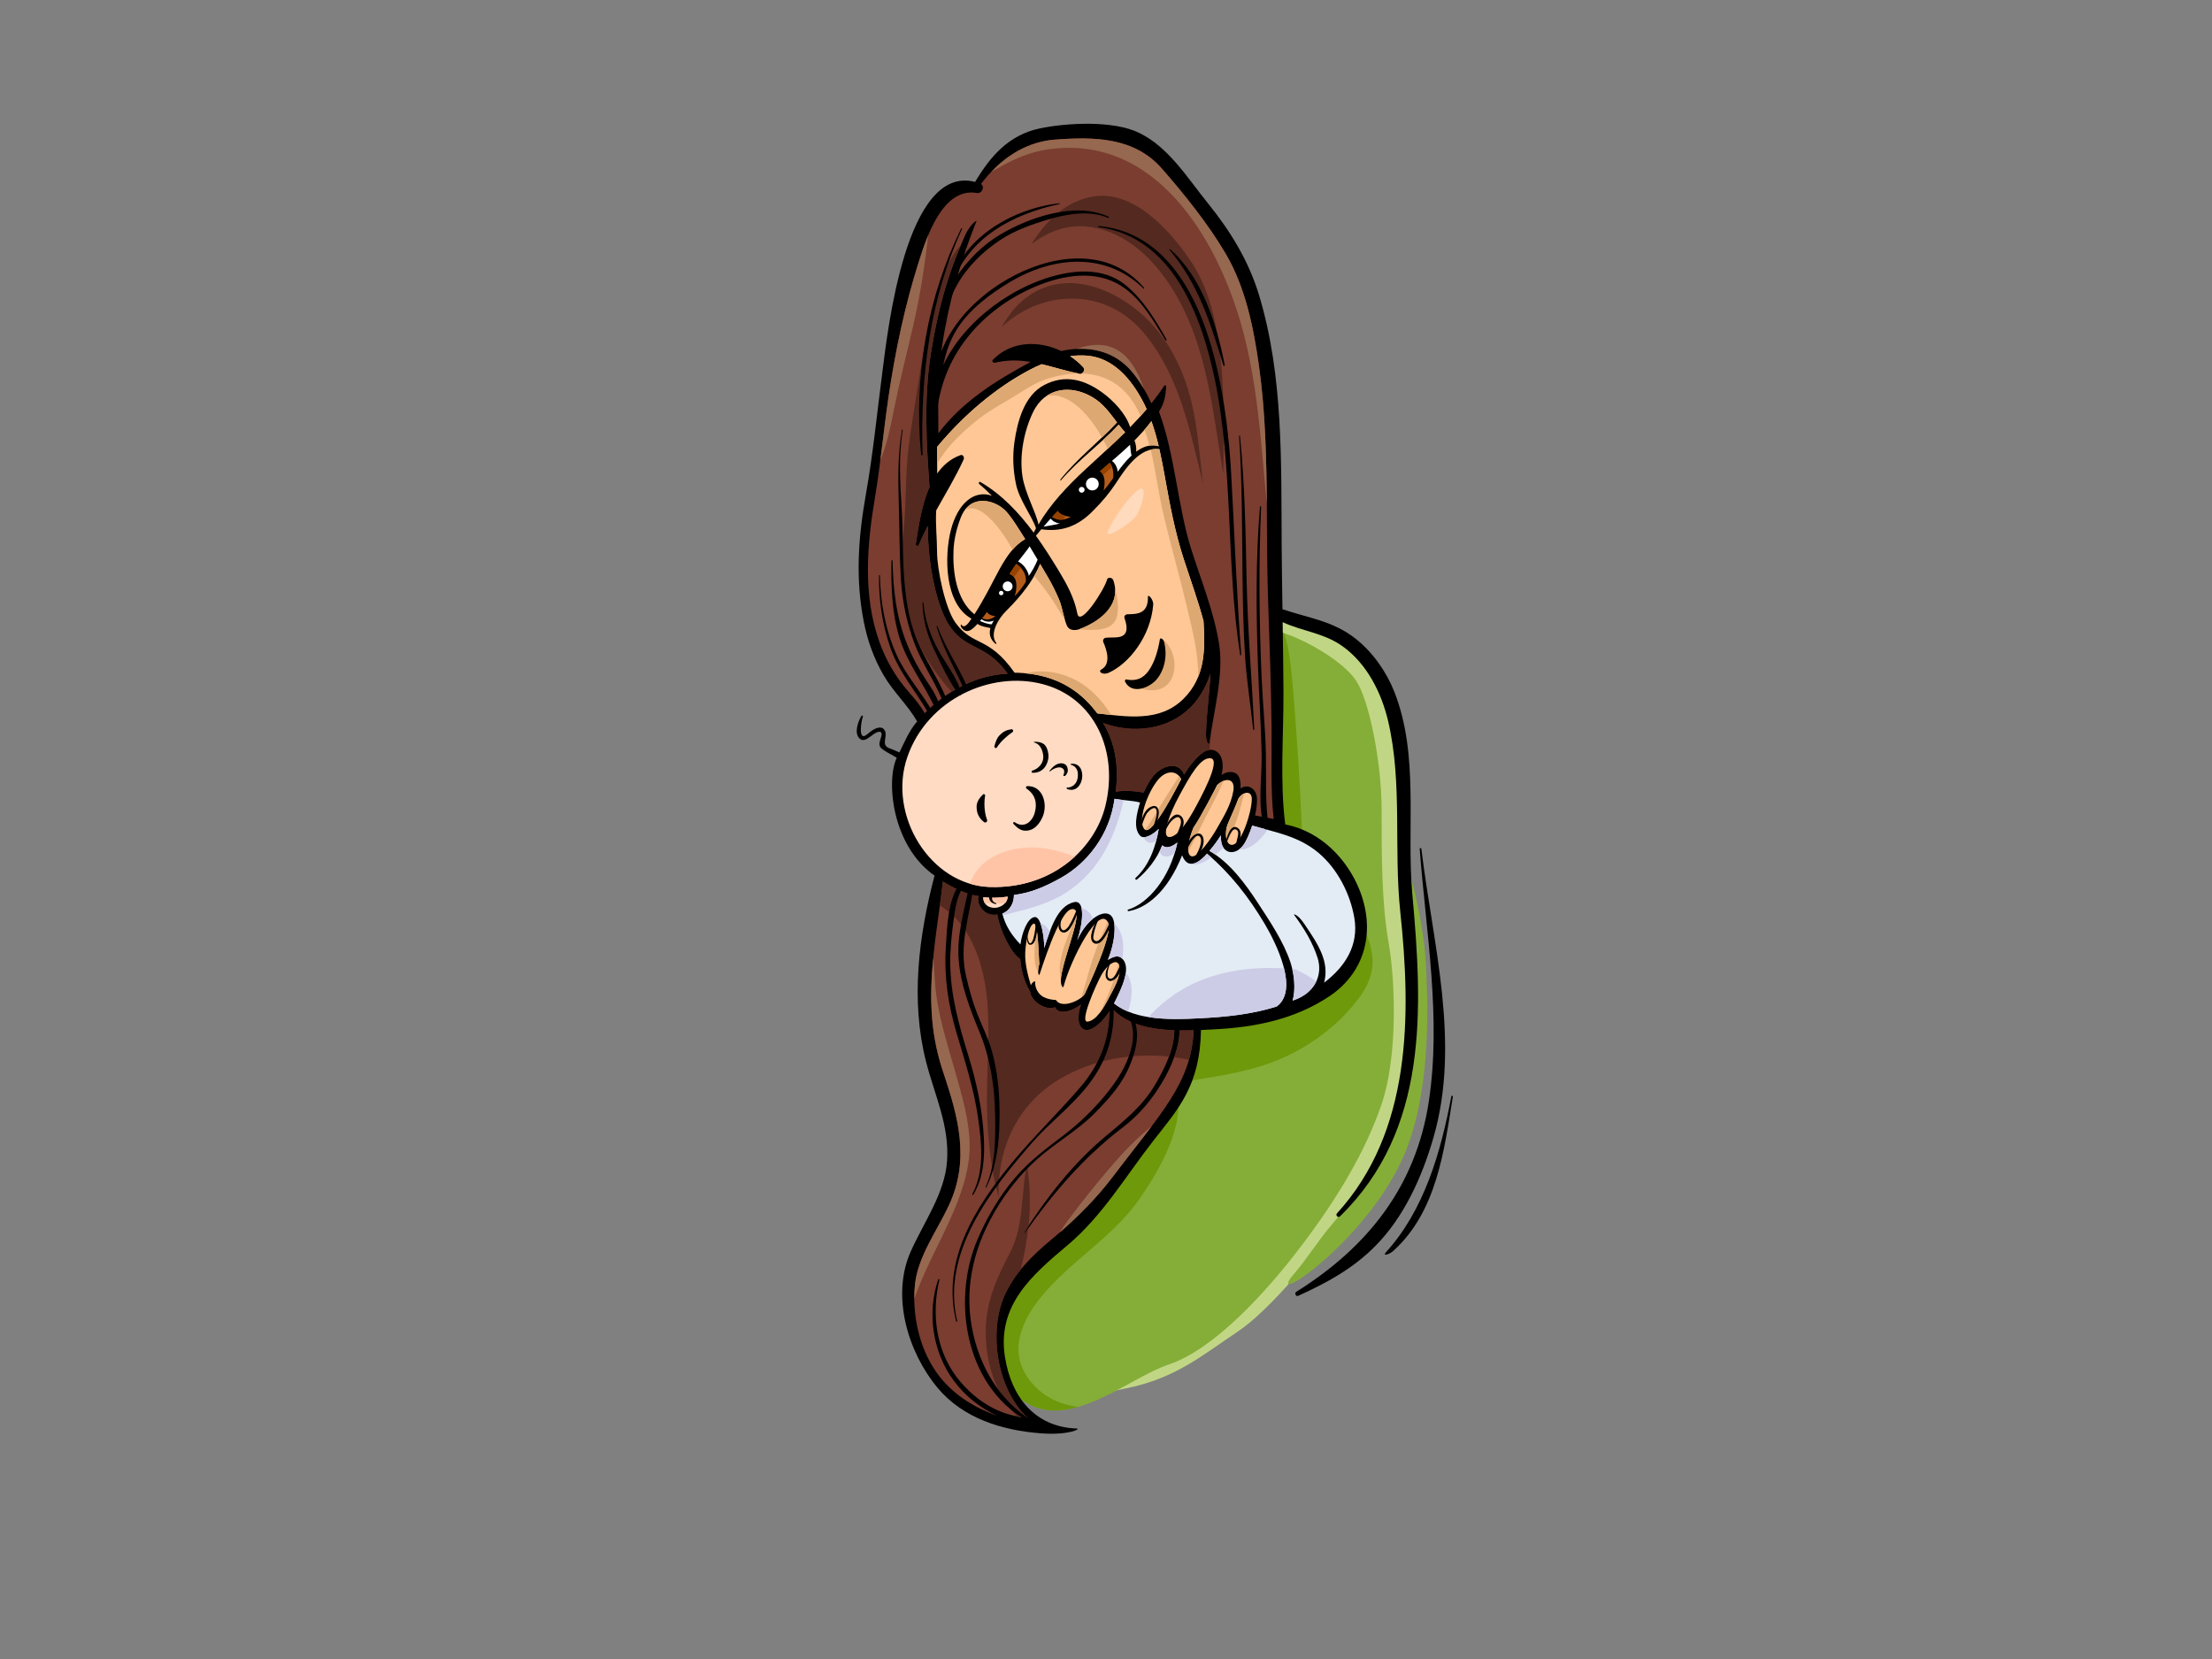 <?xml version="1.0" encoding="utf-8"?>
<!-- Generator: Adobe Illustrator 17.0.0, SVG Export Plug-In . SVG Version: 6.00 Build 0)  -->
<!DOCTYPE svg PUBLIC "-//W3C//DTD SVG 1.1//EN" "http://www.w3.org/Graphics/SVG/1.1/DTD/svg11.dtd">
<svg version="1.1" id="Layer_1" xmlns="http://www.w3.org/2000/svg" xmlns:xlink="http://www.w3.org/1999/xlink" x="0px" y="0px"
	 width="800px" height="600px" viewBox="0 0 800 600" enable-background="new 0 0 800 600" xml:space="preserve">
<rect x="0" y="0" width="800" height="600" fill="#808080" stroke="none"/>
<g>
	<path fill="#C1D685" d="M455.322,219.833c5.703,1.833,24.688,5.857,32.638,12.552c7.953,6.696,17.576,21.341,18.413,34.314
		c0.836,12.971,1.255,41.845,2.093,56.909c0.837,15.063,3.764,61.51-0.837,73.646c-4.602,12.137-15.483,36.822-24.27,46.865
		c-8.789,10.042-23.433,29.295-35.986,37.662c-12.555,8.368-21.758,16.32-38.916,20.085c-17.156,3.764-35.149,7.114-44.773-8.789
		c-9.626-15.899-15.903-18.831-1.675-53.141c14.226-34.312,40.591-87.039,49.794-118.421
		C421.011,290.131,443.608,216.067,455.322,219.833z"/>
	<path fill="#85AE38" d="M457.832,228.62c2.093-3.348,25.944,7.533,32.639,17.574c4.762,7.145,9.205,29.71,9.205,46.447
		c0,16.739,0.003,33.896,2.512,48.123c2.509,14.226,3.346,41.429-2.512,58.585c-5.857,17.157-15.901,33.892-28.874,51.049
		c-12.971,17.156-31.801,37.659-48.119,43.101c-16.319,5.439-40.591,28.87-57.747,8.368c-17.156-20.503-17.991-59.419-1.254-84.946
		c16.737-25.525,65.277-74.901,75.32-102.101C449.047,287.621,456.263,231.127,457.832,228.62z"/>
	<path fill="#6E990B" d="M380.36,505.916c-5.295-2.771-10.099-8.016-11.538-13.961c-1.909-7.884,2.273-16.047,7.071-22.118
		c10.68-13.512,26.325-21.989,36.233-36.236c7.222-10.391,16.965-26.947,13.306-40.485c-1.271,0.217-2.54,0.437-3.807,0.668
		c-0.935,0.171-1.334-1.257-0.393-1.431c1.249-0.228,2.506-0.438,3.766-0.649c-0.441-1.265-0.994-2.505-1.698-3.701
		c-0.487-0.824,0.795-1.571,1.279-0.747c0.784,1.333,1.408,2.745,1.877,4.203c11.194-1.819,22.588-3.192,33.249-7.124
		c11.584-4.273,22.195-11.621,30.074-21.193c3.749-4.551,6.891-9.78,6.622-15.901c-0.236-5.367-2.292-10.387-5.186-14.865
		c-5.147-7.963-12.028-14.442-18.534-21.25c0.036,1.37,0.091,2.74,0.119,4.112c0.022,0.956-1.46,0.953-1.48,0
		c-0.041-1.907-0.113-3.811-0.165-5.716c-0.011-0.012-0.025-0.025-0.038-0.038c-0.313-0.334-0.229-0.744,0.006-1.008
		c-0.423-14.361-1.188-28.707-2.243-43.034c-0.526-7.155-1.02-14.328-1.739-21.469c-0.504-5.012-1.134-10.171-2.756-14.978
		c-3.411-1.105-5.936-1.364-6.553-0.375c-1.57,2.507-8.786,59.001-18.83,86.199c-10.042,27.2-58.583,76.576-75.32,102.101
		c-16.737,25.527-15.903,64.443,1.254,84.946c7.427,8.877,16.184,9.511,25.056,6.947
		C386.622,508.389,383.367,507.493,380.36,505.916z"/>
	<path fill="#85AE38" d="M467.875,460.857c5.021-5.857,8.815-12.176,13.81-17.992c4.996-5.816,20.922-25.945,24.27-38.915
		c3.348-12.973,4.603-24.27,5.441-37.242c0.836-12.972-1.257-37.243-2.093-48.122c-0.837-10.88,5.439,14.228,6.276,28.455
		c0.836,14.226,2.149,43.704-6.276,66.951C497.166,447.468,456.381,474.265,467.875,460.857z"/>
	<path d="M510.796,323.482c-2.19-24.175,2.603-50.164-6.525-73.303c-2.873-7.287-7.841-14.331-14.014-19.201
		c-8.184-6.46-17.062-7.448-26.437-10.649c-0.119-7.648-0.231-15.296-0.284-22.943c-0.21-30.127,0.654-61.137-8.077-90.304
		c-3.799-12.694-10.429-23.474-18.715-33.715c-7.345-9.076-14.09-20.199-24.908-25.391c-9.251-4.442-25.768-3.596-35.648-1.563
		c-11.27,2.319-17.973,10.031-23.518,19.377c-25.1-6.566-31.664,54.328-33.486,68.289c-1.951,14.942-3.412,30.032-6.05,44.869
		c-2.74,15.428-3.778,30.331-0.756,45.801c1.364,6.97,3.687,13.475,7.271,19.596c3.493,5.967,8.611,10.588,12.046,16.556
		c-2.91,3.383-4.537,7.419-6.412,11.229c-0.935-0.485-2.825-1.218-3.72-1.556c-3.334-1.259,0.079-4.694-1.948-6.896
		c-1.09-1.188-3.126-0.203-4.151,0.471c-0.726,0.481-1.386,1.068-2.074,1.603c-3.236,2.511-1.804-5.588-1.317-6.529
		c0.182-0.347-0.33-0.617-0.534-0.286c-1.167,1.907-2.779,6.225-0.647,8.171c1.276,1.163,2.603,0.214,3.78-0.647
		c0.49-0.358,0.966-0.729,1.467-1.073c0.627-0.427,3.258-1.832,2.591,0.932c-0.289,1.196-1.122,2.682-0.352,3.899
		c0.72,1.135,5.273,3.31,5.945,3.834c-3.958,8.451-1.712,31.877,13.664,42.617c-5.738,21.931-8.727,45.127-3.064,67.316
		c3.1,12.144,8.448,22.91,7.604,35.79c-0.781,11.95-8.599,22.47-13.262,33.119c-6.971,15.931-0.902,36.176,9.827,49.037
		c9.192,11.023,23.353,15.381,37.304,16.443c10.259,0.776,14.666-1.675,13.053-1.728c-15.233-0.522-23.744-11.491-25.997-25.929
		c-2.903-18.618,9.694-29.502,22.619-40.361c12.658-10.633,20.875-24.76,31.002-37.735c8.971-11.49,16.959-19.905,17.276-40.101
		c1.939-0.088,3.81-0.196,5.549-0.29c14.489-0.783,28.506-3.701,40.761-11.835c13.571-9.002,16.845-24.371,10.867-38.936
		c-4.296-10.466-13.565-20.734-26.687-23.301c-2.013-15.39-0.57-32.596-0.654-48.068c-0.047-8.361-0.17-16.719-0.295-25.078
		c7.023,3.259,14.993,3.94,21.62,8.676c8.861,6.335,14.121,16.82,16.542,27.163c5.235,22.367,1.958,46.171,4.377,68.908
		c3.981,37.433,4.116,79.492-22.883,109.055c-0.668,0.729,0.385,1.769,1.094,1.078C516.738,408.583,514.541,364.824,510.796,323.482
		z"/>
	<path fill="#7A3D30" d="M328.677,250.281c-4.773-5.431-8.243-11.387-10.671-18.224c-5.986-16.872-4.463-34.937-1.558-52.206
		c2.049-12.181,3.141-24.471,4.955-36.689c2.413-16.244,5.824-32.471,10.776-48.138c2.793-8.837,8.643-27.397,21.103-25.226
		c1.854,0.323,3.007-2.295,1.494-3.253c6.53-8.672,15.647-15.196,26.636-16.04c14.24-1.094,28.836-0.942,38.828,10.508
		c8.247,9.447,16.63,19.877,23.002,30.662c7.219,12.206,10.17,26.967,12.107,40.846c3.893,27.884,2.302,56.416,3.276,84.48
		c0.534,15.44,1.09,30.884,1.255,46.334c0.118,10.927-0.438,21.971,0.765,32.855c-2.011-0.338-4.6-0.899-6.731-1.265
		c0.47-2.328,0.859-4.678,0.641-6.573c-0.354-3.051-3.112-5.089-5.928-3.182c0.201-2.448-0.19-5.181-2.432-5.8
		c-1.635-0.449-3.106,0.02-4.424,0.945c0.465-1.787,0.613-3.614,0.184-5.439c-0.825-3.498-4.033-4.819-6.976-2.665
		c-2.727,1.994-4.852,4.942-6.748,7.925c-1.81-4.938-8.024-3.525-11.361,0.823c-1.2,1.563-2.335,3.528-3.268,5.679
		c-2.94-0.572-7.199-0.85-10.093-0.317c1.103-8.644,0.064-17.246-4.558-24.827c10.61,3.933,23.321,2.595,31.601-5.636
		c3.101-3.085,5.658-7.448,7.218-12.178c-0.346,7.272-1.461,14.563-1.614,21.803c-0.071,3.339,1.192,4.021,1.284,3.283
		c1.356-11.192,5.268-24.495,3.455-35.863c-1.906-11.938-6.584-23.167-10.19-34.647c-4.75-15.111-5.846-34.272-11.549-49.364
		c2.017-3.211,2.339-5.584,2.625-9.031c0.03-0.362-0.479-0.721-0.728-0.339c-1.43,2.212-3.001,4.307-4.635,6.35
		c-1.719-3.771-3.808-7.368-6.437-10.704c-6.845-8.689-16.658-10.284-26.229-8.222c-8.093-3.871-18.011-3.672-24.674,3.179
		c-0.525,0.54,0.189,1.193,0.76,1.057c4.558-1.105,8.762-0.964,12.88-0.283c-12.618,6.844-24.534,14.182-33.343,25.803
		c-0.038-11.72-0.398-19.517,1.309-31.258c2.278-15.7,6.599-30.842,12.506-45.545c0.138-0.342-2.421,1.283-4.229,5.359
		c-6.44,14.486-9.689,26.569-12.231,42.119c-2.782,17.032-1.585,34.42-0.556,48.775c-2.894,6.532-3.992,14.405-4.969,20.637
		c-0.096,0.602,0.789,0.953,1.043,0.352c1.012-2.375,2.143-4.685,3.326-6.968c-0.093,14.567,3.387,28.98,7.32,35.389
		c6.159,10.028,13.408,6.702,21.538,18.112c-11.697,0.428-22.523,6.709-30.011,14.265
		C332.871,255.16,330.858,252.765,328.677,250.281z"/>
	<path fill="#96684F" d="M365.328,58.456c4.267-2.093,8.506-3.628,13.232-4.355c39.045-6.014,61.651,31.919,70.632,64.344
		c5.482,19.793,6.793,40.291,8.665,60.661c0.101,1.11,0.204,2.219,0.309,3.329c-0.13-16.71-0.514-33.427-2.815-49.915
		c-1.937-13.879-4.888-28.64-12.107-40.846c-6.372-10.784-14.756-21.215-23.002-30.662c-9.992-11.449-24.588-11.601-38.828-10.508
		c-9.034,0.694-16.797,5.229-22.9,11.634C360.805,60.925,363.047,59.575,365.328,58.456z"/>
	<path fill="#96684F" d="M409.985,135.166c1.39,1.763,2.621,3.601,3.731,5.497c-1.106-3.358-2.558-6.551-4.561-9.357
		c-5.161-7.228-12.437-7.781-19.713-5.123C397.095,125.8,404.494,128.197,409.985,135.166z"/>
	<path fill="#96684F" d="M323.565,146.889c1.965-9.72,4.457-19.338,6.683-29.002c2.418-10.508,4.091-20.816,5.293-31.534
		c0.049-0.419,0.099-0.838,0.146-1.258c-1.519,3.638-2.657,7.236-3.508,9.929c-4.952,15.666-8.363,31.893-10.776,48.138
		c-1.152,7.753-2.013,15.535-3.012,23.301C320.99,160.254,322.242,153.427,323.565,146.889z"/>
	<path fill="#FFC796" d="M426.538,287.708c3.656-6.719,7.661-14.132,11.416-13.44c3.756,0.692-3.771,14.409-6.178,18.779
		c-3.213,5.829-6.77,10.132-9.191,9.636C420.162,302.189,422.88,294.431,426.538,287.708z"/>
	<path fill="#FFC796" d="M414.035,300.014c-2.817-2.521,0.643-12.897,4.694-17.888c3.01-3.71,6.916-3.568,8.451-0.31
		C426.651,282.669,416.852,302.533,414.035,300.014z"/>
	<path fill="#FFC796" d="M431.626,299.323c2.687-3.809,8.044-14.324,8.6-15.417c2.866-2.769,6.611-2.543,5.832,2.126
		c-0.891,5.335-3.819,9.749-5.486,12.797c-2.676,4.891-7.537,11.456-9.637,10.872C428.836,309.116,429.713,304.018,431.626,299.323z
		"/>
	<path fill="#FFC796" d="M444.034,297.988c0.815-1.826,3.272-7.438,3.837-9.129c1.496-2.533,4.932-3.252,4.859,0.234
		c-0.097,4.844-3.615,15.587-6.771,16.405C443.487,306.143,442.649,301.645,444.034,297.988z"/>
	<path fill="#FFC796" d="M347.345,164.613c-3.596,1.317-6.303,3.687-8.401,6.635c0.008-3.218,0.003-6.435-0.008-9.636
		c9.263-11.141,20.927-21.298,33.761-28.004c1.313-0.687,2.663-1.314,4.033-1.895c4.47,1.061,8.929,2.508,13.708,3.454
		c1.188,0.234,2.203-1.398,1.357-2.322c-1.401-1.533-3.017-2.878-4.757-4.037c2.001-0.258,4.024-0.349,6.064-0.185
		c9.486,0.76,15.907,8.423,20.096,16.268c0.539,1.007,1.035,2.038,1.504,3.082c-1.904,2.244-3.899,4.418-5.967,6.524
		c-1.529-4.92-6.157-9.649-9.859-12.37c-6.647-4.889-13.646-6.833-21.23-2.87c-7.255,3.793-9.69,13.235-10.756,20.601
		c-0.737,5.092-0.489,10.287,0.573,15.301c1.227,5.8,5.746,11.412,7.225,15.893c-0.28,0.53-0.589,1.054-0.842,1.592
		c-5.347-7.236-11.548-13.818-19.273-18.32c-0.415-0.242-0.793,0.401-0.443,0.697c1.635,1.376,3.156,2.806,4.6,4.28
		c-6.453-2.288-12.372,2.83-14.822,12.381c-2.405,9.384-2.388,26.646,7.444,32.074c-1.365,2.119-2.693,3.648-3.698,2.119
		c-0.157-0.239-0.278,0.531-0.107,0.802c1.928,3.095,4.162,0.95,5.983-1.035c1.306,0.929,2.858,1.108,4.444,1.442
		c0.087,0.019,0.16,0.008,0.233,0c-0.551,2.022-0.231,4.049,1.84,5.765c0.167,0.137,0.431-0.079,0.291-0.258
		c-2.606-3.399,0.814-8.877,3.318-11.391c2.504-2.516,9.304-9.247,12.514-17.25c0.9,1.531,1.797,3.068,2.716,4.619
		c1.609,2.719,2.982,5.547,4.218,8.45c1.037,2.443,1.701,6.883,2.781,9.297c0.793,1.769,2.951,1.812,4.584,1.201
		c5.843-2.177,15.533-7.908,12.182-17.661c-0.349-1.006-1.983-1.321-2.283-0.187c-0.951,3.57-9.752,17.347-10.731,12.239
		c-1.114-5.803-3.89-10.823-6.927-15.818c-2.511-4.126-5.163-8.312-8.053-12.326c0.639-0.801,1.295-1.568,1.947-2.344
		c6.957,1.003,12.622-0.904,17.742-5.731c0.258-0.242,0.501-0.504,0.756-0.751c0.203-0.186,0.396-0.379,0.586-0.584
		c2.935-2.927,5.654-6.156,7.906-9.605c3.249-4.969,8.621-13.292,15.717-12.298c0.753,3.313,1.378,6.643,1.961,9.904
		c1.827,10.222,3.667,20.122,6.9,30.024c2.418,7.394,5.068,14.706,7.089,22.205c0.647,10.27,0.694,20.323-7.254,28.172
		c-8.611,8.508-20.321,6.431-31.131,5.264c-4.661-6.186-13.095-14.537-29.94-14.729c-9.493-13.451-14.995-9.332-21.331-18.015
		c-3.851-5.277-6.704-19.683-6.704-25.53c0-5.165-0.624-10.026-0.31-15.163c3.415-6.096,7.021-12.077,9.923-18.387
		C348.857,165.459,348.322,164.254,347.345,164.613z"/>
	<path fill="#FFC796" d="M410.29,159.298c2.196-2.188,4.319-4.534,6.134-6.991c1.056,2.959,1.921,6.009,2.647,9.087
		c-2.905-0.872-5.664,0.114-8.151,1.954C411.02,161.99,410.805,160.509,410.29,159.298z"/>
	<path fill="#B55C1A" d="M397.826,170.432c1.042-0.907,2.094-1.816,3.159-2.731c0.127-0.108,0.266-0.227,0.394-0.338
		c1.126,1.361,1.408,3.551,1.249,5.489c-0.155,0.226-0.335,0.48-0.482,0.696c-0.925,1.351-1.948,2.634-3.01,3.888
		c0.295-1.365,0.408-2.712,0.303-3.907C399.339,172.377,398.789,171.062,397.826,170.432z"/>
	<path fill="#B55C1A" d="M380.547,186.939c0.668-0.725,1.337-1.45,2.014-2.159c0.592,1.28,2.671,1.908,4.69,2.162
		C385.077,188.134,382.701,188.481,380.547,186.939z"/>
	<path fill="#FFFFFF" d="M383.326,189.345c-1.888,0.472-3.86,0.782-5.923,1.12c0.845-0.989,1.702-1.958,2.566-2.906
		C380.904,188.65,382.074,189.21,383.326,189.345z"/>
	<path fill="#FFC796" d="M375.586,189.739c-0.852-4.45-4.859-11.255-5.807-17.5c-1.149-7.56,0.573-16.457,3.871-23.241
		c4.355-8.963,13.752-10.013,21.653-5.218c3.805,2.31,6.168,5.709,8.677,8.998c-6.63,7.115-14.42,13.049-20.497,20.681
		c-0.134,0.168,0.105,0.394,0.248,0.229c6.284-7.39,14.273-13.045,20.86-20.126c0.74,0.95,1.497,1.886,2.324,2.771
		c-4.665,4.611-9.59,9-14.39,13.458C386.406,175.473,379.887,182.186,375.586,189.739z"/>
	<path fill="#FFFFFF" d="M402.162,166.692c2.036-1.752,4.287-3.706,6.533-5.841c0.041,0.322,0.079,0.645,0.11,0.962
		c0.097,0.97,0.16,1.988,0.449,2.925c-1.898,1.749-3.579,3.874-5.029,5.867c-0.009-0.086-0.017-0.17-0.03-0.258
		C403.98,168.783,403.27,167.507,402.162,166.692z"/>
	<path fill="#B55C1A" d="M365.099,207.591c0.789-1.245,1.607-2.463,2.46-3.665c2.231,1.57,3.703,3.792,3.456,6.441
		c-1.093,1.932-2.517,3.631-4.036,5.259C367.947,212.5,368.092,208.573,365.099,207.591z"/>
	<path fill="#B55C1A" d="M355.229,223.612c0.583-0.743,1.149-1.5,1.686-2.286c0.694,0.995,1.843,1.447,3.073,1.46
		C358.45,224.108,356.992,224.357,355.229,223.612z"/>
	<path fill="#964200" d="M398.96,171.827c1.076-0.962,2.14-1.94,3.213-2.904c-0.195-0.577-0.432-1.123-0.793-1.56
		c-0.129,0.111-0.267,0.23-0.394,0.338c-1.065,0.915-2.118,1.824-3.159,2.731C398.318,170.754,398.69,171.259,398.96,171.827z"/>
	<path fill="#964200" d="M384.632,187.884c0.225-0.448,0.468-0.884,0.729-1.312c-1.296-0.353-2.397-0.918-2.8-1.792
		c-0.677,0.709-1.346,1.434-2.014,2.159C381.859,187.877,383.251,188.11,384.632,187.884z"/>
	<path fill="#964200" d="M366.681,208.711c0.87-1.079,1.716-2.179,2.556-3.284c-0.484-0.548-1.043-1.053-1.678-1.5
		c-0.853,1.201-1.672,2.419-2.46,3.665C365.79,207.817,366.294,208.216,366.681,208.711z"/>
	<path fill="#FFFFFF" d="M359.397,224.427c-0.261,0.442-0.511,0.89-0.713,1.344c-1.474,0.05-3.581-0.885-4.228-1.191
		c0.173-0.203,0.333-0.42,0.501-0.628C356.462,225.031,357.991,225.031,359.397,224.427z"/>
	<path fill="#FFC796" d="M359.345,209.892c-0.364,0.69-3.629,7.183-6.928,12.277c-6.555-5.17-7.918-15.373-7.563-23.244
		c0.181-4.017,1.166-7.959,2.605-11.699c3.343-8.693,11.791-6.507,15.719-2.951c2.311,2.093,5.244,6.987,7.585,10.697
		C365.311,198.069,362.187,204.521,359.345,209.892z"/>
	<path fill="#FFFFFF" d="M368.213,203.067c0.595-0.811,3.602-4.489,4.17-5.482c0.971,1.592,1.928,3.21,2.886,4.839
		c-0.826,2.058-1.838,3.877-3.17,5.837C371.661,206.119,370.168,204.074,368.213,203.067z"/>
	<path fill="#FFDBC4" d="M328.143,273.808c7.238-20.971,30.222-31.313,49.001-26.376c18.674,4.91,27.532,24.163,22.621,44.09
		c-3.746,15.208-19.072,30.026-41.885,29.263C336.454,320.065,320.897,294.805,328.143,273.808z"/>
	<path fill="#FFDBC4" d="M364.443,324.283c-0.055,2.391-2.597,4.329-5.414,4.009c-2.226-0.252-3.549-1.874-3.389-3.835
		C358.077,324.869,361.922,324.67,364.443,324.283z"/>
	<path fill="#FFC4A6" d="M379.102,307.028c-10.836-2.02-24.388,1.398-28.347,12.566c2.28,0.686,4.663,1.108,7.125,1.191
		c12.944,0.434,23.477-4.154,30.853-10.98C385.59,308.593,382.374,307.637,379.102,307.028z"/>
	<path fill="#FFC4A6" d="M363.402,326.728c0.628-0.681,1.02-1.528,1.042-2.445c-2.522,0.387-6.366,0.586-8.803,0.174
		c-0.069,0.823,0.138,1.578,0.552,2.207C358.596,326.759,360.998,326.761,363.402,326.728z"/>
	<path fill="#7A3D30" d="M402.473,425.564c-6.431,8.503-14.105,15.975-22.27,22.787c-6.693,5.584-12.85,11.563-16.625,19.563
		c-6.343,13.433-3.086,34.768,8.355,45.169c-3.229-0.594-6.471-1.188-9.557-2.372c-5.892-2.266-10.933-6.174-15.005-10.938
		c-8.753-10.231-10.679-24.179-7.612-36.959c0.055-0.242-0.339-0.358-0.419-0.126c-4.124,12.088-2.093,26.124,5.467,36.478
		c4.22,5.775,9.68,9.986,15.832,12.892c-7.912-2.875-15.131-7.133-20.62-13.948c-7.277-9.034-10.305-22.234-9.106-33.559
		c1.071-10.13,7.988-19.46,12.22-28.512c7.805-16.685,3.428-32.09-2.105-48.607c-7.959-23.768-2.815-44.941,0.005-68.625
		c3.081,1.957,8.464,4.778,12.924,5.282c-1.04,2.76,2.053,7.641,6.718,6.631c1.012,5.969,4.933,13.924,8.291,16.124
		c0.341,4.379,1.642,8.688,3.543,11.639c0.424,3.916,6.049,7.165,9.023,5.79c1.646,3.41,7.177,0.806,9.441-1.013
		c-1.221,3.084-1.628,8.377,1.455,9.193c2.572,0.678,6.885-3.157,9.57-7.906c5.364,5.984,14.061,7.742,22.701,8.067
		c0.074,6.917-3.849,14.574-7.303,20.275c-4.536,7.486-11.067,12.652-17.658,18.158c-11.67,9.76-21.205,22.014-29.37,34.768
		c-0.11,0.176,0.163,0.308,0.278,0.148c10.195-14.495,21.392-27.56,35.544-38.32c5.755-4.374,10.437-9.994,14.116-16.181
		c3.122-5.254,6.267-12.404,6.314-18.798c1.716,0.024,3.419,0.006,5.081-0.042C430.86,391.81,419.788,402.666,402.473,425.564z"/>
	<path fill="#96684F" d="M346.754,433.444c2.306-6.313,4.108-12.993,3.94-19.771c-0.212-8.714-2.781-17.418-5.133-25.758
		c-2.57-9.109-5.566-18.272-6.891-27.669c-0.639-4.522-0.657-9.158-1.159-13.704c-1.307,13.429-1.236,26.698,3.515,40.89
		c5.534,16.517,9.911,31.922,2.105,48.607c-4.232,9.053-11.149,18.382-12.22,28.512c-0.181,1.709-0.254,3.463-0.244,5.238
		C334.899,457.391,342.418,445.3,346.754,433.444z"/>
	<path fill="#96684F" d="M403.424,420.046c-4.619,5.323-9.122,10.793-13.434,16.368c-2.379,3.076-4.727,6.152-6.787,9.386
		c7.042-6.121,13.634-12.783,19.271-20.236c5.321-7.035,10.046-12.93,14.072-18.282C411.85,411.097,407.488,415.367,403.424,420.046
		z"/>
	<path fill="#54291F" d="M342.896,225.562c-3.932-6.408-7.412-20.822-7.32-35.389c-1.183,2.283-2.314,4.593-3.326,6.968
		c-0.255,0.601-1.139,0.251-1.043-0.352c0.977-6.233,2.075-14.105,4.969-20.637c-1.029-14.356-2.226-31.743,0.556-48.775
		c2.347-14.365,5.334-25.793,10.845-38.868c-8.025,9.077-10.77,23.484-12.87,34.626c-1.339,7.094-2.363,14.237-3.511,21.362
		c-1.45,9.006-2.996,17.82-3.373,26.97c-0.229,5.607-0.327,11.226-0.71,16.823c-0.344,4.98-1.178,9.934-1.292,14.928
		c-0.195,8.514,1.061,17.04,4.272,24.962c3.331,8.221,8.247,15.478,14.033,22.038c6.028-3.722,12.999-6.276,20.308-6.544
		C356.303,232.265,349.055,235.591,342.896,225.562z"/>
	<path fill="#54291F" d="M409.751,111.023c-8.343-6.218-19.386-10.632-29.854-7.717c-8.124,2.264-13.756,7.992-17.576,14.968
		c5.898-5.557,13.504-9.254,21.67-10.09c12.25-1.255,22.916,3.641,30.525,13.207c12.288,15.452,15.909,34.623,20.545,53.398
		c-1.051-8.701-1.692-17.485-3.438-26.135C428.67,134.015,421.952,120.119,409.751,111.023z"/>
	<path fill="#54291F" d="M438.048,264.526c-0.231,1.44-0.438,2.855-0.605,4.238c-0.091,0.738-1.354,0.056-1.284-3.283
		c0.153-7.24,1.268-14.531,1.614-21.803c-1.56,4.73-4.116,9.093-7.218,12.178c-8.28,8.232-20.991,9.57-31.601,5.636
		c4.622,7.581,5.661,16.183,4.558,24.827c2.894-0.533,7.153-0.255,10.093,0.317c0.933-2.152,2.068-4.116,3.268-5.679
		c3.337-4.347,9.551-5.76,11.361-0.823c1.896-2.984,4.02-5.931,6.748-7.925c0.814-0.596,1.643-0.901,2.442-0.992
		C437.6,268.987,437.817,266.755,438.048,264.526z"/>
	<path fill="#54291F" d="M394.013,71.324c-9.255,2.1-15.987,8.931-20.885,16.897c5.62-4.29,12.321-6.96,19.672-6.304
		c12.022,1.073,21.629,9.072,28.498,18.545c14.938,20.602,16.977,46.373,21.106,70.812c0.124-12.225,0.465-24.462-0.5-36.658
		c-1.097-13.891-3.499-28.872-11.538-40.625C422.659,82.729,409.243,67.869,394.013,71.324z"/>
	<path fill="#54291F" d="M429.994,383.253c0.947-3.324,1.537-6.809,1.705-10.632c-1.662,0.049-3.365,0.067-5.081,0.042
		c-0.024,3.159-0.806,6.504-1.967,9.713C426.444,382.611,428.227,382.888,429.994,383.253z"/>
	<path fill="#54291F" d="M363.578,467.914c1.492-3.164,3.368-6.001,5.494-8.635c1.287-4.971,2.256-9.992,2.827-15.057
		c-0.416,0.581-0.842,1.153-1.255,1.741c-0.115,0.16-0.388,0.028-0.278-0.148c0.533-0.833,1.092-1.659,1.636-2.489
		c0.753-7.315,0.633-14.715-0.646-22.171c-2.134,10.693-0.922,22.124-6.126,32.031c-4.61,8.776-8.38,16.996-8.698,27.13
		c-0.383,12.239,3.537,23.79,11.295,31.956c1.364,0.299,2.737,0.559,4.107,0.811C360.492,502.683,357.235,481.347,363.578,467.914z"
		/>
	<path fill="#54291F" d="M357.229,364.309c0.68,12.373-0.511,24.819-0.24,37.208c0.237,10.72,1.404,21.284,4.196,31.569
		c-0.665-17.332,6.514-33.707,22.256-42.958c11.849-6.961,25.777-9.396,39.336-7.991c1.175-3.16,1.95-6.416,1.918-9.523
		c-8.64-0.324-17.337-2.082-22.701-8.067c-2.685,4.749-6.998,8.584-9.57,7.906c-3.083-0.816-2.676-6.109-1.455-9.193
		c-2.264,1.818-7.794,4.423-9.441,1.013c-2.974,1.375-8.599-1.874-9.023-5.79c-1.901-2.951-3.202-7.259-3.543-11.639
		c-3.358-2.2-7.279-10.155-8.291-16.124c-4.665,1.01-7.758-3.871-6.718-6.631c-4.46-0.504-9.843-3.325-12.924-5.282
		c-0.35,2.938-0.735,5.837-1.128,8.709C351.95,334.534,356.506,351.109,357.229,364.309z"/>
	<path fill="#FFC796" d="M375.903,348.602c-0.93,3.142-0.162,4.34,0.033,3.925c0.305-0.648,6.987-22.774,11.543-23.707
		c5.412-1.104-2.38,15.47-3.723,24.494c-0.405,2.734,0.641,4.479,0.93,3.373c2.509-9.507,12.883-30.014,16.116-22.921
		c1.802,3.957-7.139,22.765-8.551,25.831c-1.808,2.548-8.495,5.235-10.355,2.063c-1.738-0.077-3.367-0.445-4.624-1.148
		c-1.708-0.962-3.056-3.184-2.881-5.395c0.047-0.59-1.164,0.175-1.566,1.228c-0.954-3.188-2.214-7.742-2.039-11.756
		c0.174-4.014,1.299-9.845,3.024-10.529C375.535,333.373,375.664,347.085,375.903,348.602z"/>
	<path fill="#FFC796" d="M404.876,349.589c0.672,3.627-2.555,8.775-3.53,10.71c-2.06,4.086-4.79,8.779-7.991,9.186
		c-3.111,0.398,3.084-13.438,5.005-16.928C400.279,349.066,404.202,345.965,404.876,349.589z"/>
	<path fill="#DEA873" d="M422.297,287.197c-2.746,4.233-5.163,8.803-8.135,12.893c2.966,1.874,12.497-17.432,13.018-18.273
		c-0.206-0.434-0.453-0.807-0.734-1.129C425.084,282.869,423.697,285.036,422.297,287.197z"/>
	<path fill="#DEA873" d="M438.034,291.688c1.632-3.05,3.155-6.141,4.503-9.301c-0.767,0.291-1.568,0.802-2.31,1.519
		c-0.556,1.093-5.913,11.608-8.6,15.417c-1.304,3.2-2.124,6.585-1.851,8.603C432.679,302.606,435.177,297.032,438.034,291.688z"/>
	<path fill="#DEA873" d="M449.927,286.972c-0.768,0.34-1.532,0.999-2.057,1.887c-0.564,1.691-3.021,7.302-3.837,9.129
		c-0.869,2.292-0.863,4.914-0.129,6.394C446.85,298.902,448.594,292.997,449.927,286.972z"/>
	<path fill="#DEA873" d="M420.924,186.682c2.592,10.918,5.697,21.715,8.283,32.644c1.972,8.338,4.28,16.875,4.126,25.514
		c2.537-6.216,2.377-13.182,1.931-20.255c-2.021-7.499-4.671-14.811-7.089-22.205c-3.233-9.903-5.073-19.802-6.9-30.024
		c-0.583-3.262-1.208-6.591-1.961-9.904c-1.082-0.151-2.121-0.064-3.123,0.171C417.996,170.59,419.034,178.718,420.924,186.682z"/>
	<path fill="#DEA873" d="M391.091,135.096c3.272,0.085,6.5,0.713,9.463,2.104c5.901,2.771,9.499,7.611,11.929,13.29
		c0.751-0.834,1.497-1.664,2.22-2.518c-0.468-1.045-0.965-2.075-1.504-3.082c-4.189-7.845-10.61-15.508-20.096-16.268
		c-2.041-0.163-4.063-0.072-6.064,0.185c1.741,1.159,3.356,2.504,4.757,4.037C392.478,133.589,391.944,134.781,391.091,135.096z"/>
	<path fill="#DEA873" d="M420.854,231.504c-1.12,4.969-0.998,9.879-5.354,13.465c-1.786,1.472-3.749,2.582-5.786,2.858
		c4.168,2.155,9.902,3.059,13.081-0.927C426.192,242.641,425.044,235,420.854,231.504z"/>
	<path fill="#DEA873" d="M389.212,246.042c-4.267-2.263-8.731-3.339-13.57-3.215c-1.623,0.041-3.186,0.34-4.734,0.69
		c14.218,1.344,21.694,8.827,25.97,14.504c1.656,0.179,3.334,0.376,5.02,0.555C398.712,253.441,394.523,248.861,389.212,246.042z"/>
	<path fill="#DEA873" d="M385.147,224.203c-0.691-2.384-1.263-5.349-2.041-7.183c-1.237-2.903-2.61-5.731-4.218-8.45
		c-0.919-1.551-1.816-3.088-2.716-4.619c-0.602,1.502-1.331,2.958-2.134,4.349c2.038,2.464,4.047,4.957,5.846,7.596
		C381.727,218.6,383.361,221.457,385.147,224.203z"/>
	<path fill="#DEA873" d="M390.472,227.518c-0.085,0.034-0.178,0.056-0.267,0.084c5.302,0.35,12.679,1.026,13.862-5.086
		c0.633-3.281,0.069-6.611-0.808-9.82C404.043,220.727,395.721,225.561,390.472,227.518z"/>
	<path fill="#DEA873" d="M354.231,151.316c3.876-3.016,8.074-5.233,12.253-7.766c3.808-2.313,7.601-5.013,11.873-6.416
		c3.687-1.211,7.734-2.016,11.747-2.042c-4.652-0.947-9.01-2.345-13.373-3.379c-1.37,0.581-2.72,1.208-4.033,1.895
		c-12.834,6.705-24.498,16.863-33.761,28.004c0.008,2.02,0.005,4.05,0.005,6.079C342.644,161.223,348.472,155.798,354.231,151.316z"
		/>
	<path fill="#DEA873" d="M416.423,152.307c-0.778,1.055-1.625,2.085-2.498,3.096c0.688,1.895,1.288,3.82,1.783,5.774
		c1.094-0.174,2.217-0.127,3.362,0.217C418.345,158.316,417.479,155.266,416.423,152.307z"/>
	<path fill="#DEA873" d="M399.011,159.041c0.6,1.11,1.149,2.207,1.632,3.262c2.118-1.966,4.221-3.946,6.272-5.972
		c-0.826-0.885-1.584-1.821-2.324-2.771C402.813,155.472,400.931,157.276,399.011,159.041z"/>
	<path fill="#DEA873" d="M398.547,158.207c1.859-1.763,3.684-3.554,5.433-5.43c-2.509-3.29-4.872-6.688-8.677-8.998
		c-5.629-3.417-12.009-3.845-16.793-0.578C386.553,141.59,393.969,150.074,398.547,158.207z"/>
	<path fill="#DEA873" d="M366.239,198.803c1.323-1.511,2.797-2.851,4.523-3.832c-2.341-3.709-5.274-8.604-7.585-10.697
		c-3.414-3.092-10.239-5.137-14.163,0.088C354.621,181.418,361.947,191.081,366.239,198.803z"/>
	<path fill="#DEA873" d="M375.457,351.363c-0.014-0.651,0.093-1.562,0.446-2.761c-0.193-1.229-0.316-10.454-1.273-13.554
		c-0.094,1.306-0.152,2.621-0.184,3.937C374.373,341.842,373.375,348.573,375.457,351.363z"/>
	<path fill="#DEA873" d="M383.692,353.963c0.014-0.211,0.032-0.424,0.063-0.65c1.007-6.756,5.625-17.744,5.612-22.376
		C386.761,337.809,381.768,346.948,383.692,353.963z"/>
	<path fill="#DEA873" d="M400.599,333.395c-1.522,3.447-2.999,6.913-4.339,10.434c-2.112,5.539-3.387,11.321-5.172,16.934
		c0.476-0.378,0.883-0.773,1.163-1.167c1.412-3.066,10.353-21.874,8.551-25.831C400.736,333.627,400.668,333.512,400.599,333.395z"
		/>
	<path fill="#DEA873" d="M404.876,349.589c-0.074-0.391-0.198-0.673-0.343-0.91c-1.549,6.207-4.017,12.156-6.965,17.853
		c1.423-1.773,2.694-4.084,3.777-6.233C402.321,358.364,405.548,353.216,404.876,349.589z"/>
	<path fill="#E3EBF5" d="M461.754,364.006c-8.977,2.852-18.551,3.801-27.895,4.272c-9.464,0.474-23.016,1.02-30.902-5.347
		c-0.016-0.014-0.036-0.014-0.049-0.025c2.55-5.055,6.833-13.484,2.488-16.574c-1.461-1.04-3.309,0.016-4.712,0.815
		c2.591-6.348,3.139-13.032,1.512-15.535c-2.197-3.373-9.023,0.236-12.625,8.495c2.207-6.456,2.911-14.66-1.045-13.846
		c-6.127,1.263-8.677,9.852-10.875,16.64c0.121-2.52-0.855-11.522-3.453-11.231c-2.6,0.292-4.629,5.76-5.136,9.897
		c-3.039-3.123-5.549-6.869-6.55-11.171c3.093-1.225,4.245-4.287,4.181-6.709c5.441-0.712,10.291-2.424,17.136-6.274
		c9.431-5.305,17.543-15.548,19.255-28.526c2.597,0.526,6.682,0.644,9.222,1.348c-1.2,4.102-2.487,9.059-0.08,11.887
		c1.612,1.896,5.329-0.771,6.85-2.378c-1.057,6.519-3.464,13.273-8.401,17.787c-0.317,0.288,0.168,0.843,0.498,0.57
		c3.752-3.105,7.298-7.524,9.156-12.382c1.452,1.289,3.408,0.624,5.494-1.032c-2.773,13.152-10.756,22.113-17.805,24.278
		c-0.366,0.111-0.204,0.617,0.157,0.556c5.983-0.973,13.874-6.407,19.348-20.192c2.178,5.659,6.476,2.346,9.01-0.605
		c8.528,7.28,15.075,15.68,20.822,25.334C461.429,340.898,469.947,357.929,461.754,364.006z"/>
	<path fill="#E3EBF5" d="M476.879,308.459c6.823,5.722,11.458,14.812,12.932,23.486c1.72,10.142-3.56,17.884-10.93,23.447
		c2.036-7.578-2.182-13.922-7.194-21.293c-2.426-3.566-3.888-3.541-3.681-3.26c3.541,4.766,6.751,9.985,8.548,15.676
		c1.852,5.879-0.731,12.684-9.062,15.361c1.191-4.13,0.569-9.654-0.727-13.658c-2.456-7.593-7.67-15.273-12.002-21.904
		c-4.413-6.752-10.135-14.525-17.361-18.581c1.489-1.734,2.881-3.635,4.148-5.626c-0.009,0.708,0.016,1.417,0.11,2.119
		c0.658,4.873,5.335,5.127,8.005,1.422c1.285-1.78,2.275-4.32,3.214-7.067C461.553,301.117,469.636,302.381,476.879,308.459z"/>
	<path fill="#CCCCE6" d="M385.383,322.93c6.126-3.895,11.071-9.347,14.525-15.728c3.031-5.6,5.134-11.637,6.421-17.859
		c-1.178-0.131-2.309-0.267-3.244-0.456c-1.712,12.977-9.824,23.22-19.255,28.526c-6.845,3.85-11.695,5.562-17.136,6.274
		c0.065,2.423-1.087,5.485-4.181,6.709c0.049,0.214,0.119,0.419,0.176,0.629C370.498,329.049,378.55,327.274,385.383,322.93z"/>
	<path fill="#CCCCE6" d="M417.506,304.442c0.203-0.104,0.396-0.105,0.566-0.049c0.421-1.542,0.754-3.102,1.005-4.65
		c-1.177,1.243-3.669,3.113-5.483,3.019C414.263,304.334,415.565,305.438,417.506,304.442z"/>
	<path fill="#CCCCE6" d="M424.796,308.612c0.39-1.267,0.745-2.569,1.029-3.925c-2.086,1.656-4.042,2.321-5.494,1.032
		c-0.283,0.739-0.617,1.465-0.973,2.181C420.437,310.69,422.833,309.904,424.796,308.612z"/>
	<path fill="#CCCCE6" d="M438.085,310.114c-0.517-0.463-1.018-0.934-1.551-1.389c-1.646,1.917-4.035,3.971-6.107,3.634
		C432.175,313.399,435.202,312.067,438.085,310.114z"/>
	<path fill="#CCCCE6" d="M391.144,328.464c0.617,2.751-0.171,7.545-1.573,11.643c1.519-3.476,3.606-6.116,5.676-7.772
		C394.602,330.376,393.199,328.833,391.144,328.464z"/>
	<path fill="#CCCCE6" d="M405.397,346.331c0.171,0.122,0.308,0.265,0.453,0.403c0.866-4.555,0.452-9.642-2.881-12.802
		c0.495,3.223-0.283,8.315-2.283,13.215C402.088,346.347,403.936,345.291,405.397,346.331z"/>
	<path fill="#CCCCE6" d="M407.165,351.758c-0.462,3.637-2.687,8.031-4.256,11.147c0.013,0.011,0.033,0.011,0.049,0.025
		c1.493,1.207,3.193,2.162,5.024,2.92C409.564,360.89,410.092,355.134,407.165,351.758z"/>
	<path fill="#CCCCE6" d="M379.674,336.928c-0.828-1.43-2.021-2.699-3.4-3.023c1.049,2.77,1.458,7.316,1.378,8.995
		C378.272,340.985,378.924,338.927,379.674,336.928z"/>
	<path fill="#CCCCE6" d="M415.405,367.842c6.27,0.997,13.031,0.708,18.454,0.436c9.343-0.471,18.918-1.42,27.895-4.272
		c3.884-2.881,4.011-8.225,2.636-13.776C446.084,349.163,428.297,353.505,415.405,367.842z"/>
	<path fill="#CCCCE6" d="M442.5,306.603c-0.408-0.611-0.707-1.397-0.84-2.377c-0.094-0.702-0.119-1.412-0.11-2.119
		c-1.266,1.991-2.658,3.892-4.148,5.626c0.727,0.407,1.437,0.863,2.135,1.343C440.61,308.263,441.627,307.406,442.5,306.603z"/>
	<path fill="#CCCCE6" d="M468.484,350.574c-0.372-0.037-0.745-0.093-1.119-0.126c0.845,3.669,1.109,8.019,0.126,11.428
		c4.36-1.401,7.128-3.936,8.525-6.874C473.749,353.195,471.144,351.797,468.484,350.574z"/>
	<path fill="#CCCCE6" d="M458.398,300.105c-1.811-0.489-3.651-0.978-5.519-1.525c-0.94,2.747-1.929,5.287-3.214,7.067
		c-0.47,0.656-1.007,1.176-1.573,1.578C451.931,307.556,455.592,304.223,458.398,300.105z"/>
	<path d="M514.06,306.992c-0.044-0.38-0.633-0.379-0.605,0.015c2.277,30.261,7.907,61.259,3.268,91.541
		c-4.712,30.733-22.256,52.593-47.895,68.641c-0.76,0.474-0.186,1.857,0.672,1.464c10.405-4.726,19.702-9.766,27.821-17.933
		c10.537-10.598,17.062-25.244,21.136-39.394C528.346,376.996,518.18,341.326,514.06,306.992z"/>
	<path d="M524.896,396.498c-3.816,20.287-9.812,41.185-23.678,56.428c-1.354,1.489,1.186,0.836,2.712-0.544
		c15.612-14.159,18.328-35.918,21.511-55.746C525.496,396.284,524.965,396.14,524.896,396.498z"/>
	<path d="M415.163,215.834c0.152,6.339-4.058,6.244-7.395,6.321c-0.693,0.017-1.292,0.635-1.109,1.229
		c0.61,1.956,1.7,5.275-0.699,6.585c-1.659,0.905-4.327,0.401-6.188,0.721c-0.605,0.104-1.029,0.895-0.742,1.541
		c1.285,2.894,2.856,7.899-0.666,9.861c-1.43,0.797,0.452,2.162,2.515,1.256c7.458-3.273,15.276-13.244,16.196-24.647
		C417.228,216.839,415.136,214.66,415.163,215.834z"/>
	<path d="M421.037,232.262c-0.339-1.337-1.433-1.727-1.547-1.035c-0.63,3.823-1.851,8.185-3.972,11.216
		c-2.115,3.019-4.63,3.974-8.229,3.299c-0.352-0.066-0.558,0.481-0.393,0.802c2.493,4.837,8.908,2.188,11.483-0.911
		C421.349,242.056,422.195,236.819,421.037,232.262z"/>
	<path d="M371.491,284.307c-0.44,0.014-0.589,0.672-0.237,0.906c3.177,2.116,4.003,5.281,2.927,8.889
		c-0.96,3.221-3.95,5.561-7.137,3.29c-0.402-0.288-0.834,0.213-0.501,0.575c1.632,1.767,3.137,2.896,5.634,2.329
		c2.349-0.533,3.917-2.698,4.848-4.754C379.037,291.098,377.344,284.117,371.491,284.307z"/>
	<path d="M377.623,269.189c-1.538-1.252-4.718-0.962-3.519-0.637c2.745,0.746,3.272,4.21,3.214,5.448
		c-0.105,2.292-1.87,4.071-3.978,4.717c-0.357,0.111-0.35,0.738,0.053,0.76c3.222,0.177,5.298-2.11,5.755-5.189
		C379.377,272.747,378.813,270.156,377.623,269.189z"/>
	<path d="M357.007,296.546c-0.947-2.328-1.235-5.986-0.721-8.811c0.063-0.338-0.404-0.745-0.726-0.439
		c-0.76,0.716-2.291,2.302-2.352,4.232c-0.078,2.5,0.831,4.408,2.73,5.82C356.49,297.757,357.218,297.066,357.007,296.546z"/>
	<path d="M365.743,263.746c-1.769,0.259-2.982,0.877-4.223,2.168c-1.094,1.134-1.452,2.47-1.871,3.929
		c-0.143,0.505,0.555,1.02,0.875,0.496c1.316-2.141,3.802-4.309,5.683-5.584C366.698,264.424,366.294,263.665,365.743,263.746z"/>
	<path d="M385.936,277.337c-0.341-0.899-1.328-1.327-2.231-1.292c-1.782,0.07-3.086,1.437-4.118,2.702
		c-0.124,0.151,0.075,0.343,0.215,0.209c0.767-0.722,3.494-2.328,4.796-0.782c0.506,0.601,0.245,1.625-0.011,2.225
		c-0.121,0.286,0.487,0.384,0.694,0.156C386.198,279.554,386.428,278.631,385.936,277.337z"/>
	<path d="M387.408,276.222c-0.148,0.012-0.284,0.282-0.113,0.333c2.141,0.643,2.834,2.392,2.446,4.843
		c-0.32,2.01-1.808,3.445-3.882,3.445c-0.281,0-0.049,0.492,0.244,0.588C392.202,287.418,393.611,275.662,387.408,276.222z"/>
	<path d="M457.834,273.014c-0.152-9.115-1.114-18.261-1.522-27.374c-0.93-20.768-1.116-41.542-0.218-62.315
		c0.011-0.26-0.388-0.342-0.41-0.07c-1.588,19.09-1.378,38.288-0.726,57.419c0.368,10.736,1.126,21.467,1.329,32.207
		c0.16,8.667-1.584,18.052,0.957,26.497c0.295,0.983,1.711,0.699,1.565-0.328C457.553,290.333,457.98,281.788,457.834,273.014z"/>
	<path d="M421.892,122.781c-4.101-7.193-8.368-14.439-14.877-19.726c-8.223-6.683-19.436-5.438-28.858-2.353
		c-14.418,4.722-30.116,16.533-37.007,31.348c0.96-4.654,2.426-9.155,5.285-13.543c4.43-6.796,11.618-12.142,18.468-16.289
		c15.654-9.474,34.734-11.4,48.668,2.133c0.16,0.156,0.365-0.087,0.228-0.247c-12.149-14.177-31.23-12.485-46.517-4.705
		c-16.225,8.258-30.456,24.182-29.354,43.204c-0.401,2.736-0.482,5.529-0.182,8.363c0.047,0.449,0.639,0.463,0.701,0.011
		c1.343-10.281,4.006-18.819,10.193-27.292c6.173-8.453,14.724-15.021,24.212-19.327c9.474-4.299,21.274-6.969,30.922-1.958
		c8.132,4.223,13.098,13.138,17.73,20.67C421.671,123.339,422.043,123.045,421.892,122.781z"/>
	<path d="M400.951,78.391c-11.9-5.555-28.412,0.103-38.973,6.294c-6.431,3.768-11.81,9.172-15.98,15.305
		c-0.613,0.904-1.163,1.809-1.667,2.718c6.064-16.875,21.989-25.288,38.817-28.9c0.16-0.035,0.123-0.305-0.042-0.285
		c-16.812,1.847-36.014,12.772-39.689,30.483c-0.022,0.113,0.06,0.198,0.152,0.23c-3.02,6.174-3.81,12.533-4.182,19.74
		c-0.02,0.404,0.564,0.428,0.619,0.036c1.05-7.352,2.464-14.467,6.143-21.001c3.706-6.585,9.304-12.025,15.557-16.182
		c5.164-3.433,11.112-5.551,17.012-7.33c6.99-2.109,15.092-3.591,22.06-0.717C401.028,78.885,401.204,78.509,400.951,78.391z"/>
	<path d="M337.468,257.726c-4.071-7.269-9.86-13.379-13.273-21.041c-4.014-9.011-5.752-18.742-5.973-28.561
		c-0.003-0.21-0.324-0.197-0.325,0.012c-0.057,9.06,1.167,17.669,4.152,26.216c3.147,9.01,9.395,15.866,13.999,24.079
		C336.545,259.321,337.97,258.621,337.468,257.726z"/>
	<path d="M335.417,246.727c-2.908-4.353-5.345-8.764-7.312-13.622c-3.975-9.81-5.095-19.825-5.296-30.332
		c-0.006-0.273-0.412-0.229-0.415,0.034c-0.135,9.496,0.141,18.85,2.961,27.989c2.875,9.319,8.863,16.549,12.806,25.288
		c0.416,0.923,1.691,0.262,1.544-0.617C339.171,252.226,337.213,249.412,335.417,246.727z"/>
	<path d="M342.271,252.666c-3.029-7.487-7.818-14.082-10.823-21.602c-3.005-7.522-4.071-15.748-4.562-23.774
		c-0.468-7.643-0.299-15.31-0.76-22.959c-0.583-9.59-1.199-19.251,0.358-28.786c0.03-0.184-0.251-0.254-0.283-0.068
		c-1.463,8.554-1.425,17.218-1.159,25.867c0.28,9.145,0.229,18.332,0.738,27.465c0.465,8.272,2.077,16.335,5.026,24.08
		c2.716,7.137,7.182,13.39,10.058,20.453C341.243,254.28,342.647,253.596,342.271,252.666z"/>
	<path d="M339.543,235.471c-3.01-5.477-5.09-11.202-5.554-17.464c-0.019-0.218-0.341-0.203-0.338,0.014
		c0.068,6.02,1.645,11.556,4.208,16.967c2.52,5.324,5.37,11.529,8.903,16.225c0.321,0.426,1.068,0.075,0.94-0.445
		C346.374,245.366,342.209,240.317,339.543,235.471z"/>
	<path d="M349.97,248.749c-3.28-7.599-8.074-14.434-10.919-22.235c-0.072-0.195-0.372-0.108-0.314,0.093
		c2.36,7.935,6.518,15.133,9.918,22.641C349.026,250.067,350.332,249.585,349.97,248.749z"/>
	<path d="M445.254,171.034c-0.719-12.585-2.226-25.145-5.015-37.449c-5.111-22.573-16.61-49.393-42.825-51.841
		c-0.256-0.024-0.331,0.362-0.074,0.398c26.589,3.544,37.139,31.854,41.939,54.744c6.891,32.874,4.036,66.87,9.246,99.959
		c0.041,0.246,0.416,0.226,0.394-0.029C447.202,214.917,446.511,192.96,445.254,171.034z"/>
	<path d="M450.852,209.641c-0.361-17.375-0.661-34.673-2.399-51.972c-0.02-0.198-0.33-0.193-0.316,0.009
		c1.182,17.347,1.038,34.797,1.251,52.175c0.11,8.976,0.325,17.94,0.861,26.901c0.542,9.081,2.038,18.01,2.973,27.049
		c0.028,0.268,0.429,0.232,0.415-0.035C452.729,245.705,451.231,227.747,450.852,209.641z"/>
	<path d="M360.219,326.636c-1.483-0.304-1.89-2.148-0.969-3.24c0.148-0.173-0.05-0.449-0.261-0.358
		c-0.905,0.382-1.507,1.211-1.131,2.232c0.363,0.993,1.271,1.556,2.289,1.719C360.373,327.025,360.448,326.681,360.219,326.636z"/>
	<path d="M355.824,411.6c-0.478-10.224-2.61-20.119-5.621-29.871c-3.379-10.957-6.352-21.465-6.534-33.026
		c-0.083-5.271,0.496-10.464,1.185-15.68c0.572-4.337,1.177-9.094,3.782-12.738c0.625-0.875-0.773-1.726-1.4-0.881
		c-4.558,6.134-4.712,16.102-5.172,23.47c-0.658,10.5,0.885,20.59,3.862,30.633c3.059,10.307,6.278,20.202,7.822,30.884
		c1.28,8.877,2.366,19.284-2.113,27.479c-0.132,0.245,0.251,0.405,0.391,0.176C355.744,425.818,356.157,418.726,355.824,411.6z"/>
	<path d="M358.572,379.574c-1.315-4.434-3.455-8.624-5.136-12.927c-1.701-4.36-2.963-8.962-4.024-13.514
		c-2.599-11.149,0.936-20.846,2.583-31.738c0.138-0.907-1.405-1.182-1.593-0.285c-1.808,8.624-4.372,17.095-3.69,25.995
		c0.68,8.831,4.013,17.66,7.381,25.768c4.055,9.749,5.64,19.936,5.808,30.471c0.138,8.667,0.209,17.902-3.442,25.943
		c-0.082,0.179,0.182,0.324,0.265,0.144c3.764-7.752,4.662-16.126,4.771-24.648C361.606,396.419,360.963,387.629,358.572,379.574z"
		/>
	<path d="M409.802,367.918c-0.364-0.737-1.562-0.381-1.232,0.384c2.364,5.506,0.911,11.228-1.332,16.26
		c-4.083,9.147-14.303,19.741-22.2,25.743c-6.542,4.974-12.859,9.637-18.193,15.953c-5.483,6.495-9.857,13.967-13.216,21.756
		c-10.017,23.215-3.965,55.45,20.035,66.916c0.303,0.144,1.988,0.27,1.692,0.113c-12.343-6.693-20.068-18.643-23.233-31.984
		c-3.725-15.689-0.496-30.684,7.431-44.484c4.151-7.224,9.419-13.895,15.642-19.438c6.339-5.647,14.658-10.38,20.647-16.468
		c5.409-5.496,10.055-10.602,12.908-17.678C410.543,380.562,412.717,373.792,409.802,367.918z"/>
	<path d="M402.758,363.909c-0.03-0.923-1.445-0.746-1.43,0.177c0.192,11.556-3.489,20.803-10.652,29.163
		c-7.021,8.19-17.826,18.907-24.778,27.36c-13.27,16.145-25.474,35.287-20.098,57.298c0.061,0.245,0.429,0.116,0.371-0.129
		c-5.852-24.801,12.253-47.526,27.48-64.921C385.023,399.866,403.597,390.209,402.758,363.909z"/>
	<path d="M418.483,291.962c-0.993-1.145-2.974,0.075-3.716,0.884c-1.609,1.761-2.17,4.536-2.525,6.813
		c-0.036,0.227,0.267,0.278,0.341,0.071c0.608-1.747,1.109-3.56,1.975-5.201c0.457-0.873,3.103-3.636,3.697-1.495
		c0.349,1.247-0.17,2.804-0.52,3.995c-0.292,1.002-0.498,2.029-0.963,2.973c-0.111,0.224,0.217,0.368,0.347,0.165
		c0.767-1.227,1.293-2.613,1.624-4.014C419.047,294.884,419.43,293.054,418.483,291.962z"/>
	<path d="M427.144,295.167c-2.869-2.571-6.013,4.079-6.413,6.046c-0.053,0.255,0.368,0.378,0.438,0.126
		c0.36-1.236,1.018-2.369,1.724-3.436c0.655-0.99,3.215-3.802,4.099-1.515c0.46,1.185-0.379,2.979-0.814,4.069
		c-0.402,1.01-0.652,2.058-1.148,3.033c-0.108,0.216,0.229,0.434,0.371,0.227C426.725,301.768,429.564,297.333,427.144,295.167z"/>
	<path d="M434.847,302.274c-0.828-1.441-2.511-0.717-3.42,0.131c-1.419,1.326-2.58,3.634-2.905,5.54
		c-0.038,0.233,0.298,0.34,0.394,0.123c0.536-1.213,1.144-2.41,1.849-3.534c0.46-0.739,1.02-1.443,1.714-1.975
		c1.141-0.865,1.884,0.271,1.909,1.291c0.068,2.478-1.865,5.537-3.012,7.666c-0.121,0.225,0.214,0.412,0.368,0.23
		C433.539,309.651,436.461,305.088,434.847,302.274z"/>
	<path d="M447.6,299.411c-2.778-1.786-4.113,4.185-4.407,5.686c-0.038,0.216,0.267,0.275,0.332,0.07
		c0.355-1.146,2.012-6.659,3.899-4.907c0.748,0.693,0.225,2.434,0,3.243c-0.247,0.873-0.346,1.748-0.531,2.632
		c-0.055,0.257,0.324,0.347,0.431,0.122C448.145,304.524,449.804,300.826,447.6,299.411z"/>
	<path d="M374.923,332.518c-0.052-0.232-0.41-0.14-0.393,0.082c0.165,2.124-0.237,4.685-0.765,6.73
		c-0.135,0.504-0.328,0.983-0.619,1.416c-0.988,1.468-1.464-1.342-1.502-1.778c-0.101-1.158-0.009-2.347,0.122-3.501
		c0.02-0.184-0.259-0.256-0.284-0.068c-0.134,1.038-0.806,7.517,1.818,6.108c1.202-0.643,1.449-2.946,1.639-4.081
		C375.215,335.761,375.287,334.165,374.923,332.518z"/>
	<path d="M389.828,328.095c-0.966,2.243-1.91,4.604-3.196,6.685c-0.671,1.084-2.321,2.785-2.954,0.629
		c-0.581-1.982,0.93-4.764,1.862-6.365c0.126-0.217-0.193-0.375-0.35-0.22c-1.543,1.54-2.485,4.216-2.335,6.383
		c0.085,1.261,1.123,2.398,2.431,1.99c1.447-0.451,2.375-2.446,3.005-3.663c0.881-1.712,1.379-3.485,1.92-5.317
		C390.275,327.995,389.917,327.888,389.828,328.095z"/>
	<path d="M401.458,333.529c-1.071,2.123-2.176,5.072-4.09,6.557c-0.569,0.441-1.106,0.397-1.628-0.072
		c-0.624-0.563-0.22-1.987-0.075-2.666c0.31-1.441,0.804-2.935,1.391-4.291c0.108-0.245-0.229-0.386-0.366-0.171
		c-1.015,1.609-1.734,3.39-2.039,5.269c-0.209,1.295,0.19,3.262,1.918,3.154c1.551-0.097,2.628-1.738,3.354-2.931
		c0.905-1.487,1.456-3.009,1.948-4.669C401.952,333.437,401.595,333.263,401.458,333.529z"/>
	<path d="M405.606,348.356c-1.009,1.574-1.529,3.512-2.74,4.936c-0.875,1.026-2.2,0.926-2.314-0.599
		c-0.093-1.243,0.316-2.577,0.749-3.717c0.079-0.203-0.207-0.362-0.309-0.156c-0.607,1.24-1.29,2.777-1.109,4.19
		c0.14,1.068,0.965,2.022,2.141,1.724c2.438-0.62,3.458-4.045,4.019-6.129C406.112,348.354,405.774,348.095,405.606,348.356z"/>
	<circle fill="#FFFFFF" cx="364.425" cy="212.061" r="1.779"/>
	<path fill="#FFFFFF" d="M362.096,213.672c-0.448,0-0.806,0.361-0.806,0.805c0,0.444,0.358,0.803,0.806,0.803
		c0.441,0,0.803-0.359,0.803-0.803C362.899,214.032,362.538,213.672,362.096,213.672z"/>
	<circle fill="#FFFFFF" cx="395.055" cy="175.059" r="2.315"/>
	<path fill="#FFFFFF" d="M391.532,176.144c-0.553-0.176-1.144,0.131-1.317,0.684c-0.174,0.548,0.132,1.137,0.683,1.314
		c0.552,0.174,1.139-0.133,1.313-0.683C392.387,176.906,392.082,176.316,391.532,176.144z"/>
	<path d="M423.171,90.138c-0.16-0.141-0.353,0.082-0.22,0.236c10.429,12.183,14.947,26.713,19.493,41.807
		c0.088,0.289,0.562,0.149,0.504-0.144C440.073,117.447,434.8,100.293,423.171,90.138z"/>
	<path d="M347.625,82.645c-12.098,24.506-17.237,53.292-14.508,81.757c0.044,0.46,0.573,0.342,0.559-0.104
		c-0.891-28.36,2.712-56.523,14.254-81.45C348.046,82.602,347.744,82.406,347.625,82.645z"/>
	<path fill="#FFDABD" d="M400.931,191.5c2.386-4.959,8.446-13.406,11.386-14.691c2.94-1.285,0.184,7.711-1.469,9.917
		C409.194,188.928,398.542,196.457,400.931,191.5z"/>
</g>
</svg>
